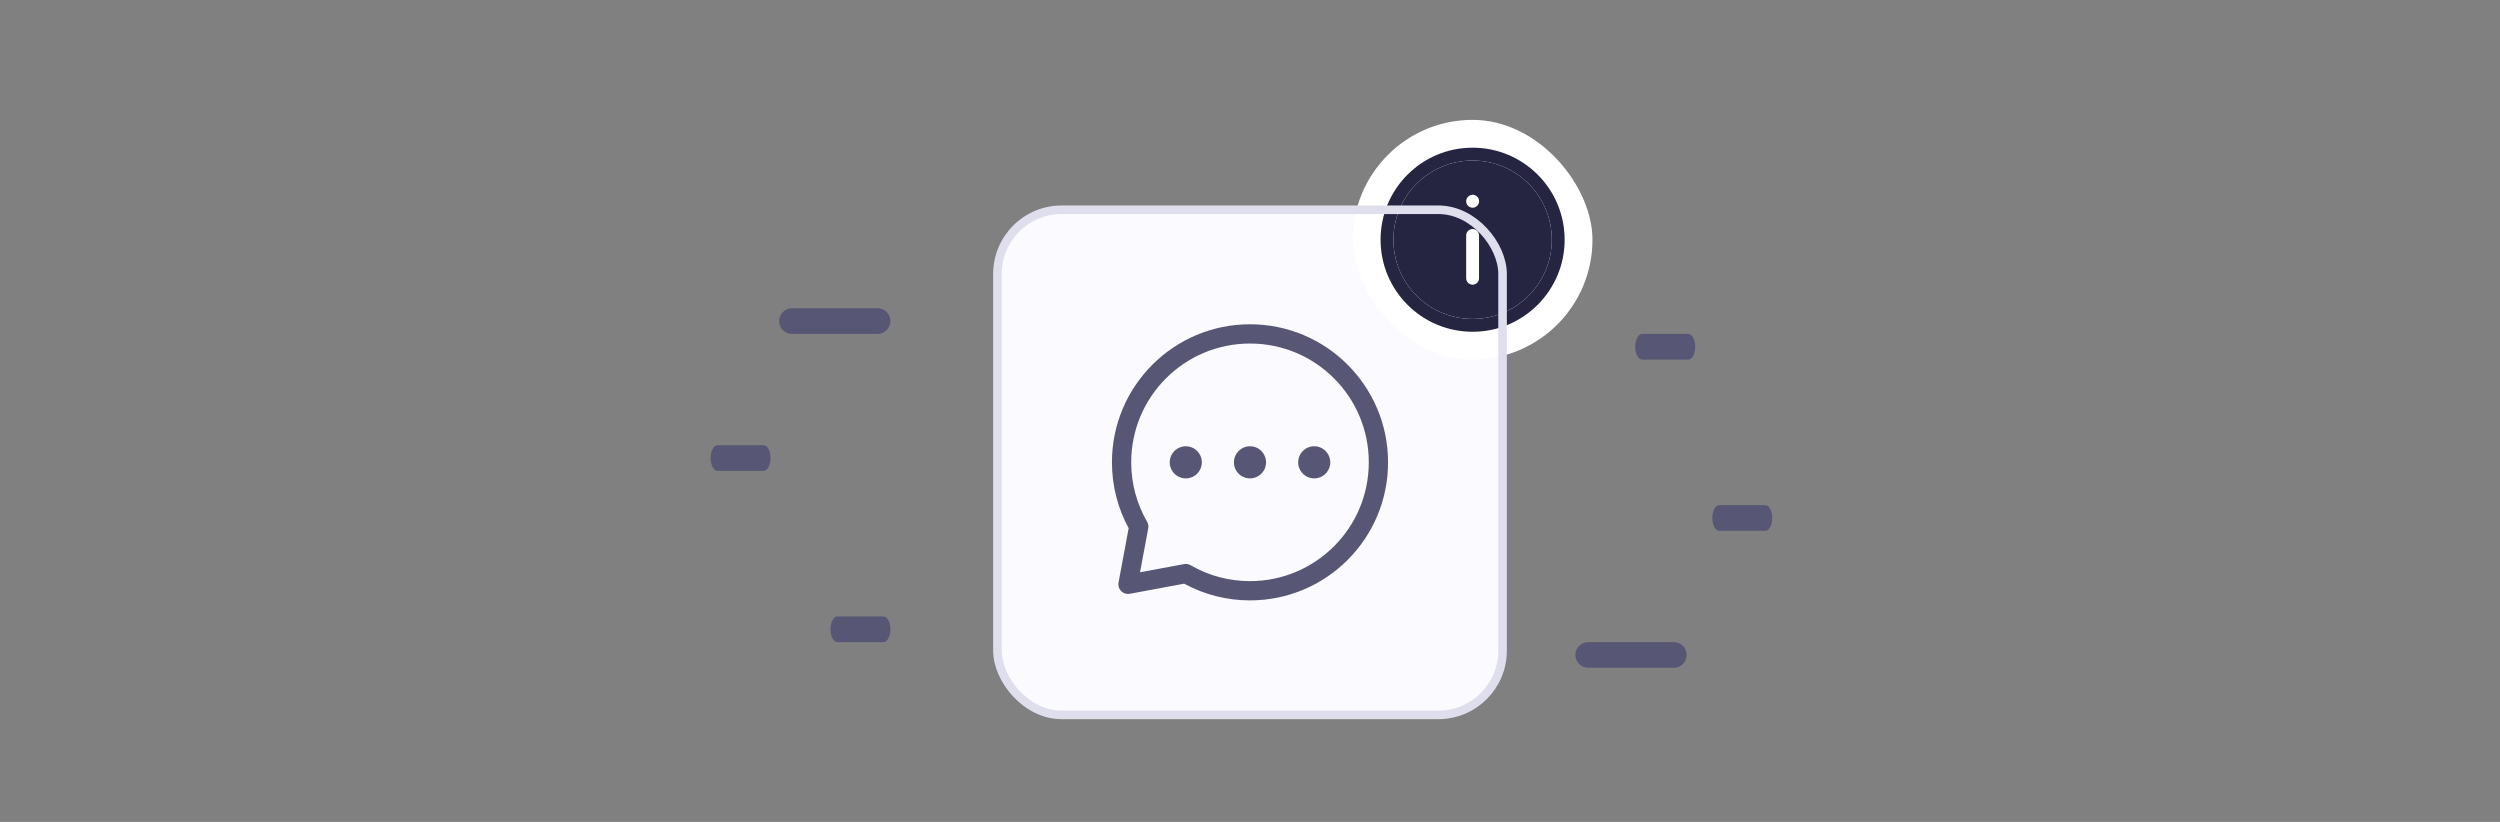 <svg width="292" height="96" viewBox="0 0 292 96" fill="none" xmlns="http://www.w3.org/2000/svg">
<rect x="0" y="0" width="292" height="96" fill="#808080" stroke="none"/>
<path d="M200 60.5C200 59.672 200.362 59 200.808 59H206.192C206.638 59 207 59.672 207 60.5C207 61.328 206.638 62 206.192 62H200.808C200.362 62 200 61.328 200 60.5Z" fill="#575775"/>
<path d="M191 40.5C191 39.672 191.362 39 191.808 39H197.192C197.638 39 198 39.672 198 40.5C198 41.328 197.638 42 197.192 42H191.808C191.362 42 191 41.328 191 40.5Z" fill="#575775"/>
<path d="M184 76.5C184 75.672 184.672 75 185.5 75H195.5C196.328 75 197 75.672 197 76.5C197 77.328 196.328 78 195.5 78H185.5C184.672 78 184 77.328 184 76.5Z" fill="#575775"/>
<path d="M83 53.5C83 52.672 83.362 52 83.808 52H89.192C89.638 52 90 52.672 90 53.5C90 54.328 89.638 55 89.192 55H83.808C83.362 55 83 54.328 83 53.5Z" fill="#575775"/>
<path d="M97 73.5C97 72.672 97.362 72 97.808 72H103.192C103.638 72 104 72.672 104 73.5C104 74.328 103.638 75 103.192 75H97.808C97.362 75 97 74.328 97 73.5Z" fill="#575775"/>
<path d="M91 37.5C91 36.672 91.672 36 92.5 36H102.5C103.328 36 104 36.672 104 37.5C104 38.328 103.328 39 102.5 39H92.5C91.672 39 91 38.328 91 37.5Z" fill="#575775"/>
<rect x="116.5" y="24.5" width="59" height="59" rx="7.5" fill="#FAFAFF"/>
<path d="M153.5 54.75C153.699 54.75 153.89 54.671 154.03 54.53C154.171 54.39 154.25 54.199 154.25 54C154.25 53.801 154.171 53.61 154.03 53.47C153.89 53.329 153.699 53.25 153.5 53.25C153.301 53.25 153.11 53.329 152.97 53.47C152.829 53.61 152.75 53.801 152.75 54C152.75 54.199 152.829 54.39 152.97 54.53C153.11 54.671 153.301 54.75 153.5 54.75ZM146 54.75C146.199 54.75 146.39 54.671 146.53 54.53C146.671 54.39 146.75 54.199 146.75 54C146.75 53.801 146.671 53.61 146.53 53.47C146.39 53.329 146.199 53.25 146 53.25C145.801 53.25 145.61 53.329 145.47 53.47C145.329 53.61 145.25 53.801 145.25 54C145.25 54.199 145.329 54.39 145.47 54.53C145.61 54.671 145.801 54.75 146 54.75ZM138.5 54.75C138.699 54.75 138.89 54.671 139.03 54.53C139.171 54.39 139.25 54.199 139.25 54C139.25 53.801 139.171 53.61 139.03 53.47C138.89 53.329 138.699 53.25 138.5 53.25C138.301 53.25 138.11 53.329 137.97 53.47C137.829 53.61 137.75 53.801 137.75 54C137.75 54.199 137.829 54.39 137.97 54.53C138.11 54.671 138.301 54.75 138.5 54.75Z" fill="#575775"/>
<path fill-rule="evenodd" clip-rule="evenodd" d="M137.174 52.674C137.526 52.322 138.003 52.125 138.5 52.125C138.997 52.125 139.474 52.322 139.826 52.674C140.177 53.026 140.375 53.503 140.375 54C140.375 54.497 140.177 54.974 139.826 55.326C139.474 55.678 138.997 55.875 138.5 55.875C138.003 55.875 137.526 55.678 137.174 55.326C136.823 54.974 136.625 54.497 136.625 54C136.625 53.503 136.823 53.026 137.174 52.674ZM138.5 54.375C138.599 54.375 138.695 54.336 138.765 54.265C138.835 54.195 138.875 54.099 138.875 54C138.875 53.901 138.835 53.805 138.765 53.735C138.695 53.664 138.599 53.625 138.5 53.625C138.401 53.625 138.305 53.664 138.235 53.735C138.165 53.805 138.125 53.901 138.125 54C138.125 54.099 138.165 54.195 138.235 54.265C138.305 54.336 138.401 54.375 138.5 54.375ZM144.674 52.674C145.026 52.322 145.503 52.125 146 52.125C146.497 52.125 146.974 52.322 147.326 52.674C147.677 53.026 147.875 53.503 147.875 54C147.875 54.497 147.677 54.974 147.326 55.326C146.974 55.678 146.497 55.875 146 55.875C145.503 55.875 145.026 55.678 144.674 55.326C144.323 54.974 144.125 54.497 144.125 54C144.125 53.503 144.323 53.026 144.674 52.674ZM146 54.375C146.099 54.375 146.195 54.336 146.265 54.265C146.335 54.195 146.375 54.099 146.375 54C146.375 53.901 146.335 53.805 146.265 53.735C146.195 53.664 146.099 53.625 146 53.625C145.901 53.625 145.805 53.664 145.735 53.735C145.665 53.805 145.625 53.901 145.625 54C145.625 54.099 145.665 54.195 145.735 54.265C145.805 54.336 145.901 54.375 146 54.375ZM152.174 52.674C152.526 52.322 153.003 52.125 153.5 52.125C153.997 52.125 154.474 52.322 154.826 52.674C155.177 53.026 155.375 53.503 155.375 54C155.375 54.497 155.177 54.974 154.826 55.326C154.474 55.678 153.997 55.875 153.5 55.875C153.003 55.875 152.526 55.678 152.174 55.326C151.823 54.974 151.625 54.497 151.625 54C151.625 53.503 151.823 53.026 152.174 52.674ZM153.5 54.375C153.599 54.375 153.695 54.336 153.765 54.265C153.835 54.195 153.875 54.099 153.875 54C153.875 53.901 153.835 53.805 153.765 53.735C153.695 53.664 153.599 53.625 153.5 53.625C153.401 53.625 153.305 53.664 153.235 53.735C153.165 53.805 153.125 53.901 153.125 54C153.125 54.099 153.165 54.195 153.235 54.265C153.305 54.336 153.401 54.375 153.5 54.375Z" fill="#575775"/>
<path fill-rule="evenodd" clip-rule="evenodd" d="M129.875 54C129.875 45.094 137.094 37.875 146 37.875C154.906 37.875 162.125 45.094 162.125 54C162.125 62.906 154.906 70.124 146.001 70.125C143.311 70.129 140.665 69.457 138.305 68.174L131.956 69.356C131.591 69.424 131.217 69.308 130.955 69.046C130.692 68.783 130.576 68.409 130.644 68.044L131.826 61.695C130.582 59.408 129.875 56.784 129.875 54ZM146 40.125C138.337 40.125 132.125 46.337 132.125 54C132.125 56.529 132.801 58.898 133.981 60.936C134.115 61.169 134.162 61.442 134.113 61.706L133.156 66.844L138.294 65.887C138.558 65.838 138.831 65.885 139.063 66.019C141.171 67.238 143.563 67.879 145.998 67.875C153.661 67.875 159.875 61.663 159.875 54C159.875 46.337 153.663 40.125 146 40.125Z" fill="#575775"/>
<rect x="158" y="14" width="28" height="28" rx="14" fill="white"/>
<path fill-rule="evenodd" clip-rule="evenodd" d="M162.75 28C162.75 22.891 166.891 18.75 172 18.75C177.109 18.75 181.25 22.891 181.25 28C181.25 33.109 177.109 37.25 172 37.25C166.891 37.25 162.75 33.109 162.75 28ZM172.512 22.941C172.82 23.219 172.845 23.693 172.567 24.001L172.557 24.012C172.28 24.32 171.806 24.345 171.498 24.067C171.19 23.79 171.165 23.316 171.443 23.008L171.453 22.997C171.73 22.689 172.204 22.664 172.512 22.941ZM172 26.75C172.414 26.75 172.75 27.086 172.75 27.5V32.5C172.75 32.914 172.414 33.25 172 33.25C171.586 33.25 171.25 32.914 171.25 32.5V27.5C171.25 27.086 171.586 26.75 172 26.75Z" fill="#262541"/>
<path fill-rule="evenodd" clip-rule="evenodd" d="M161.25 28C161.25 22.063 166.063 17.25 172 17.25C177.937 17.25 182.75 22.063 182.75 28C182.75 33.937 177.937 38.75 172 38.75C166.063 38.75 161.25 33.937 161.25 28ZM172 18.75C166.891 18.75 162.75 22.891 162.75 28C162.75 33.109 166.891 37.25 172 37.25C177.109 37.25 181.25 33.109 181.25 28C181.25 22.891 177.109 18.75 172 18.75Z" fill="#262541"/>
<rect x="116.5" y="24.5" width="59" height="59" rx="7.5" stroke="#DFDEED"/>
</svg>
